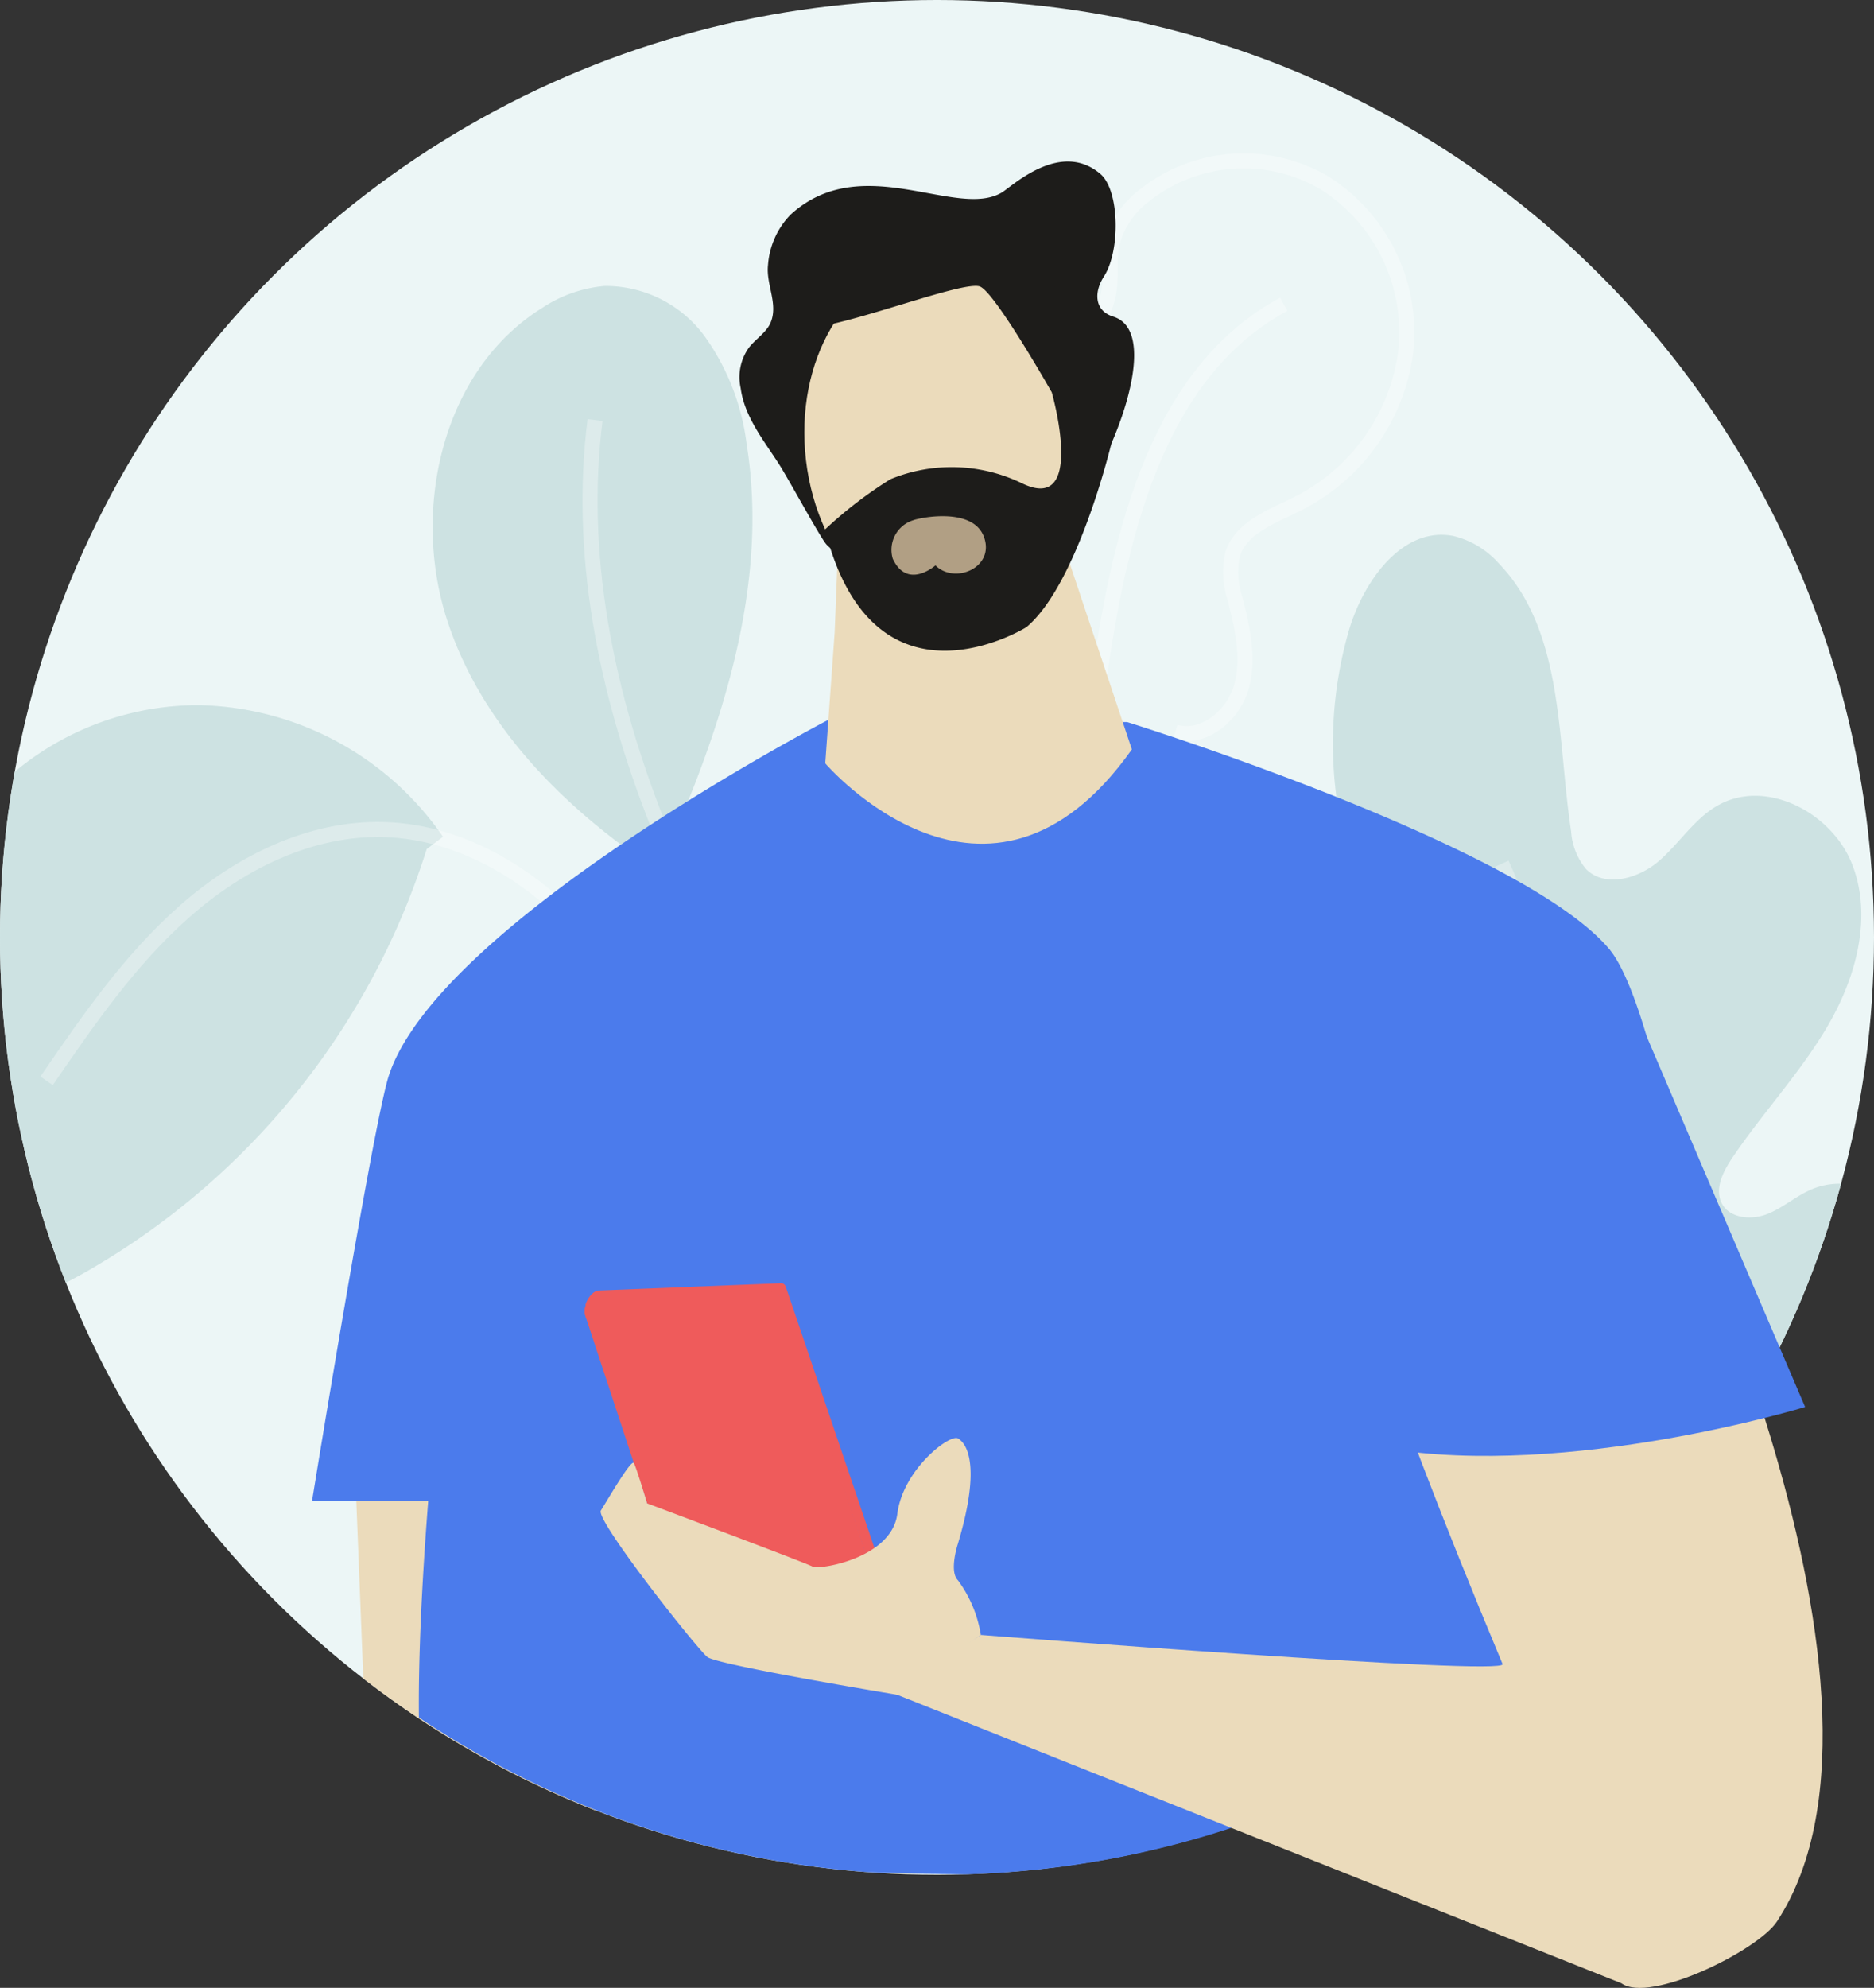 <svg xmlns="http://www.w3.org/2000/svg" width="124.46" height="131.966" viewBox="0 0 124.46 131.966">
    <rect x="0" y="0" width="124.46" height="131.966" fill="#333333" stroke="none"/>
    <defs>
        <clipPath id="t2lgv4jswa">
            <circle cx="62.23" cy="62.23" r="62.23" style="fill:none"/>
        </clipPath>
    </defs>
    <g data-name="Background Elements">
        <circle data-name="Ellipse 353" cx="62.23" cy="62.23" r="62.23" style="fill:#ecf6f6"/>
        <g data-name="Group 4691">
            <g data-name="Group 4690" style="clip-path:url(#t2lgv4jswa)">
                <g data-name="Group 4689">
                    <g data-name="Group 4687">
                        <path data-name="Path 7503" d="M4059.35 4812.181a20.186 20.186 0 0 0-16.252-8.735 19.056 19.056 0 0 0-16.083 8.856 28.029 28.029 0 0 0-2.906 7.118c-1.455 5.161-2.22 10.65-1.05 15.882.761 3.407 2.861 7.031 6.312 7.548 2.122.317 4.216-.633 6.088-1.68a49.433 49.433 0 0 0 22.809-28.17" transform="translate(-4029.928 -4756.634)" style="fill:#cde2e2"/>
                        <path data-name="Path 7504" d="M4236.514 4690.646c-6.609-4.142-12.646-9.865-15.08-17.278s-.342-16.658 6.282-20.785a8.914 8.914 0 0 1 4.165-1.463 8.164 8.164 0 0 1 6.648 3.357 15.565 15.565 0 0 1 2.775 7.144c1.509 9.384-1.658 18.878-5.531 27.561" transform="translate(-4191.717 -4632.135)" style="fill:#cde2e2"/>
                        <path data-name="Path 7505" d="M4123.583 4869.787c-1.869-4.952-4.025-9.9-7.451-13.929s-8.319-7.09-13.61-7.241c-4.867-.139-9.547 2.183-13.2 5.395s-6.457 7.271-9.209 11.288" transform="translate(-4077.018 -4793.545)" style="stroke:#fff;stroke-miterlimit:10;opacity:.32;fill:none"/>
                        <path data-name="Path 7506" d="M4294.1 4749.72c-4.516-7.671-9.051-15.386-12.251-23.694s-5.024-17.313-3.9-26.146" transform="translate(-4238.428 -4671.993)" style="stroke:#fff;stroke-miterlimit:10;opacity:.32;fill:none"/>
                        <path data-name="Path 7507" d="M4443.521 4745.954a338.964 338.964 0 0 1 3.386-64.212c1.366-9.184 3.946-19.516 12.126-23.908" transform="translate(-4373.772 -4637.631)" style="stroke:#fff;stroke-miterlimit:10;opacity:.32;fill:none"/>
                        <path data-name="Path 7508" d="M4438.723 4643.693c1.894.53 3.84-1.1 4.38-2.99s.07-3.9-.4-5.806a5.653 5.653 0 0 1-.185-3c.56-1.787 2.621-2.513 4.3-3.35a13.236 13.236 0 0 0 7.217-10.207 11.768 11.768 0 0 0-5.412-11.108 10.613 10.613 0 0 0-12.152.991 5.827 5.827 0 0 0-1.969 3.083c-.2.961-.047 1.962-.169 2.938-.357 2.864-2.9 4.856-4.607 7.182a14.025 14.025 0 0 0 .32 16.556" transform="translate(-4360.66 -4595.092)" style="stroke:#fff;stroke-miterlimit:10;opacity:.32;fill:none"/>
                    </g>
                    <g data-name="Group 4688">
                        <path data-name="Path 7509" d="M4433.02 4820.4a74.021 74.021 0 0 1-17.622-12c-2.8-2.57-5.533-5.625-6.023-9.392s2.377-8.125 6.163-7.787c4.4.394 7.648 6.482 11.8 4.955 2.3-.843 3.169-3.83 2.5-6.185s-2.439-4.207-4.148-5.958a47.292 47.292 0 0 1-6.3-7.4 10.874 10.874 0 0 1-2.04-6.258c.117-2.229 1.558-4.5 3.734-4.989 2.695-.606 5.135 1.51 7.422 3.058s5.923 2.371 7.4.037c1.007-1.589.313-3.646-.221-5.45a27.084 27.084 0 0 1-.048-15.062c.956-3.312 3.552-6.984 6.942-6.339a5.886 5.886 0 0 1 3.033 1.828c4.336 4.51 3.864 11.587 4.8 17.774a4.377 4.377 0 0 0 1 2.524c1.271 1.258 3.488.622 4.839-.549s2.333-2.784 3.883-3.674c3.2-1.838 7.589.453 8.938 3.883s.31 7.382-1.523 10.58-4.406 5.906-6.46 8.965c-.6.9-1.168 2.049-.658 3 .537.993 1.967 1.1 3.015.686s1.915-1.21 2.957-1.646c2.388-1 5.291.148 6.892 2.183a11.56 11.56 0 0 1 2.073 7.328c-.116 9.556-6.982 18.165-15.6 22.289s-18.656 4.338-28.077 2.743" transform="translate(-4346.069 -4706.052)" style="fill:#cde2e2"/>
                        <path data-name="Path 7510" d="M4580.482 4861.079c3.96 8.628 4.457 18.424 4.207 27.916a64.362 64.362 0 0 1-2.05 16.272 27.517 27.517 0 0 1-8.524 13.776" transform="translate(-4480.749 -4803.734)" style="stroke:#fff;stroke-miterlimit:10;opacity:.32;fill:none"/>
                    </g>
                </g>
            </g>
        </g>
        <path data-name="Path 7511" d="m4206.265 5065.668-14.382 1.2.613 15.5a62.128 62.128 0 0 0 15.491 8.789z" transform="translate(-4168.366 -4970.936)" style="fill:#ebdbbb"/>
        <path data-name="Path 7512" d="M4220 4885.424a62.169 62.169 0 0 0 49.711-27.252c-.934-15.03-4.169-30.861-6.935-34.167-5.776-6.909-32.022-15.079-32.022-15.079l-19.848-.148s-25.844 13.432-29.186 23.612c-1.036 3.152-5.1 28.231-5.1 28.231h7.715c-.422 5.4-.664 10.465-.619 14.392a61.865 61.865 0 0 0 29.833 10.264c2.115.073 4.274.123 6.451.147z" transform="translate(-4155.894 -4760.99)" style="fill:#4b7bec"/>
        <path data-name="Path 7513" d="m4363.732 4750.745-.626 8.7s10.794 12.6 20.364-.926l-4.561-13.647-15 1.352z" transform="translate(-4308.298 -4708.768)" style="fill:#ebdbbb"/>
        <path data-name="Path 7514" d="M4337.777 4631.346c-.451-.562-2.541-4.4-3.088-5.247-1.02-1.595-2.316-3.169-2.568-5.083a3.357 3.357 0 0 1 .58-2.732c.421-.521 1.121-.972 1.393-1.583.555-1.25-.306-2.562-.156-3.865a5.331 5.331 0 0 1 1.5-3.338c4.725-4.314 11.01.321 14.023-1.465.686-.407 3.888-3.509 6.554-1.232 1.259 1.074 1.354 5.077.221 6.824-.623.956-.679 2.236.629 2.644 3.513 1.088-.542 10.414-2.289 12.126.003-.001-14.258 6.092-16.799 2.951z" transform="translate(-4282.93 -4595.25)" style="fill:#1d1c1a"/>
        <ellipse data-name="Ellipse 354" cx="9.218" cy="12.083" rx="9.218" ry="12.083" transform="rotate(-6.78 182.802 -430.512)" style="fill:#ebdbbb"/>
        <path data-name="Path 7515" d="M4359.349 4657.333a27.926 27.926 0 0 1 4.35-3.342 10.7 10.7 0 0 1 8.735.274c4.3 2.08 1.979-6.037 1.979-6.037s-3.792-6.685-4.782-7.032-7.006 1.938-10.222 2.578 3.43-4.847 3.43-4.847l11.177.94 3.462 8.065.885 3.714s-2.22 9.3-5.634 12.168c.001 0-10.138 6.334-13.38-6.481z" transform="translate(-4304.559 -4622.179)" style="fill:#1d1c1a"/>
        <path data-name="Path 7516" d="M4387.136 4737.625a2.056 2.056 0 0 1 1.352-2.552c.392-.16 3.966-.92 4.706 1.109s-1.941 3.167-3.222 1.886c0-.001-1.856 1.651-2.836-.443z" transform="translate(-4327.844 -4700.533)" style="fill:#b19f84"/>
        <path data-name="Path 7517" d="m4437.411 4926.609-22.323-6.437s-3.95 2.5 12.712 42.327c.344.82-34.656-1.934-34.656-1.934l-5.924 3.824 48.473 19.3c1.872 1.372 9.057-2.162 10.33-4.1 10.208-15.547-8.612-52.98-8.612-52.98z" transform="translate(-4328.008 -4852.027)" style="fill:#ebdbbb"/>
        <path data-name="Path 7518" d="m4543.058 4888.756 13 30.393s-15.667 4.788-27.885 2.738l-8.6-31.977s16.89-3.357 23.485-1.154z" transform="translate(-4436.173 -4825.742)" style="fill:#4b7bec"/>
        <g data-name="Group 4692">
            <path data-name="Path 7519" d="M4275.775 5014.931c-.154.222-.048 1.011.218 1l12.328-1.729c.146-.007.236-.007.282.131l7.35 21.8a.323.323 0 0 0 .572.08l.026-.038a.327.327 0 0 0 .041-.288l-7.54-22.212a.328.328 0 0 0-.318-.222l-12.144.486c-.548.091-.923 1.016-.815.992z" transform="translate(-4236.869 -4928.264)" style="fill:#ef5b5b"/>
            <path data-name="Path 7520" d="m4276.386 5017.193 11.606-.554a.751.751 0 0 1 .75.513l7.056 21.208a.749.749 0 0 1-.713.988l-11.868-.015a.753.753 0 0 1-.712-.516l-6.8-20.642a.749.749 0 0 1 .681-.982z" transform="translate(-4236.842 -4930.864)" style="fill:#ef5b5b"/>
        </g>
        <path data-name="Path 7521" d="M4301.179 5086.73s-11.928-1.972-12.613-2.506-7.466-9.115-7.075-9.726 2.025-3.451 2.193-3.151.88 2.677.88 2.677 10.613 3.972 10.994 4.2 5.241-.531 5.621-3.5 3.493-5.32 4.026-5.014 1.595 1.671 0 6.99c0 0-.608 1.824 0 2.43a8.287 8.287 0 0 1 1.52 3.621z" transform="translate(-4241.585 -4974.219)" style="fill:#ebdbbb"/>
    </g>
</svg>
